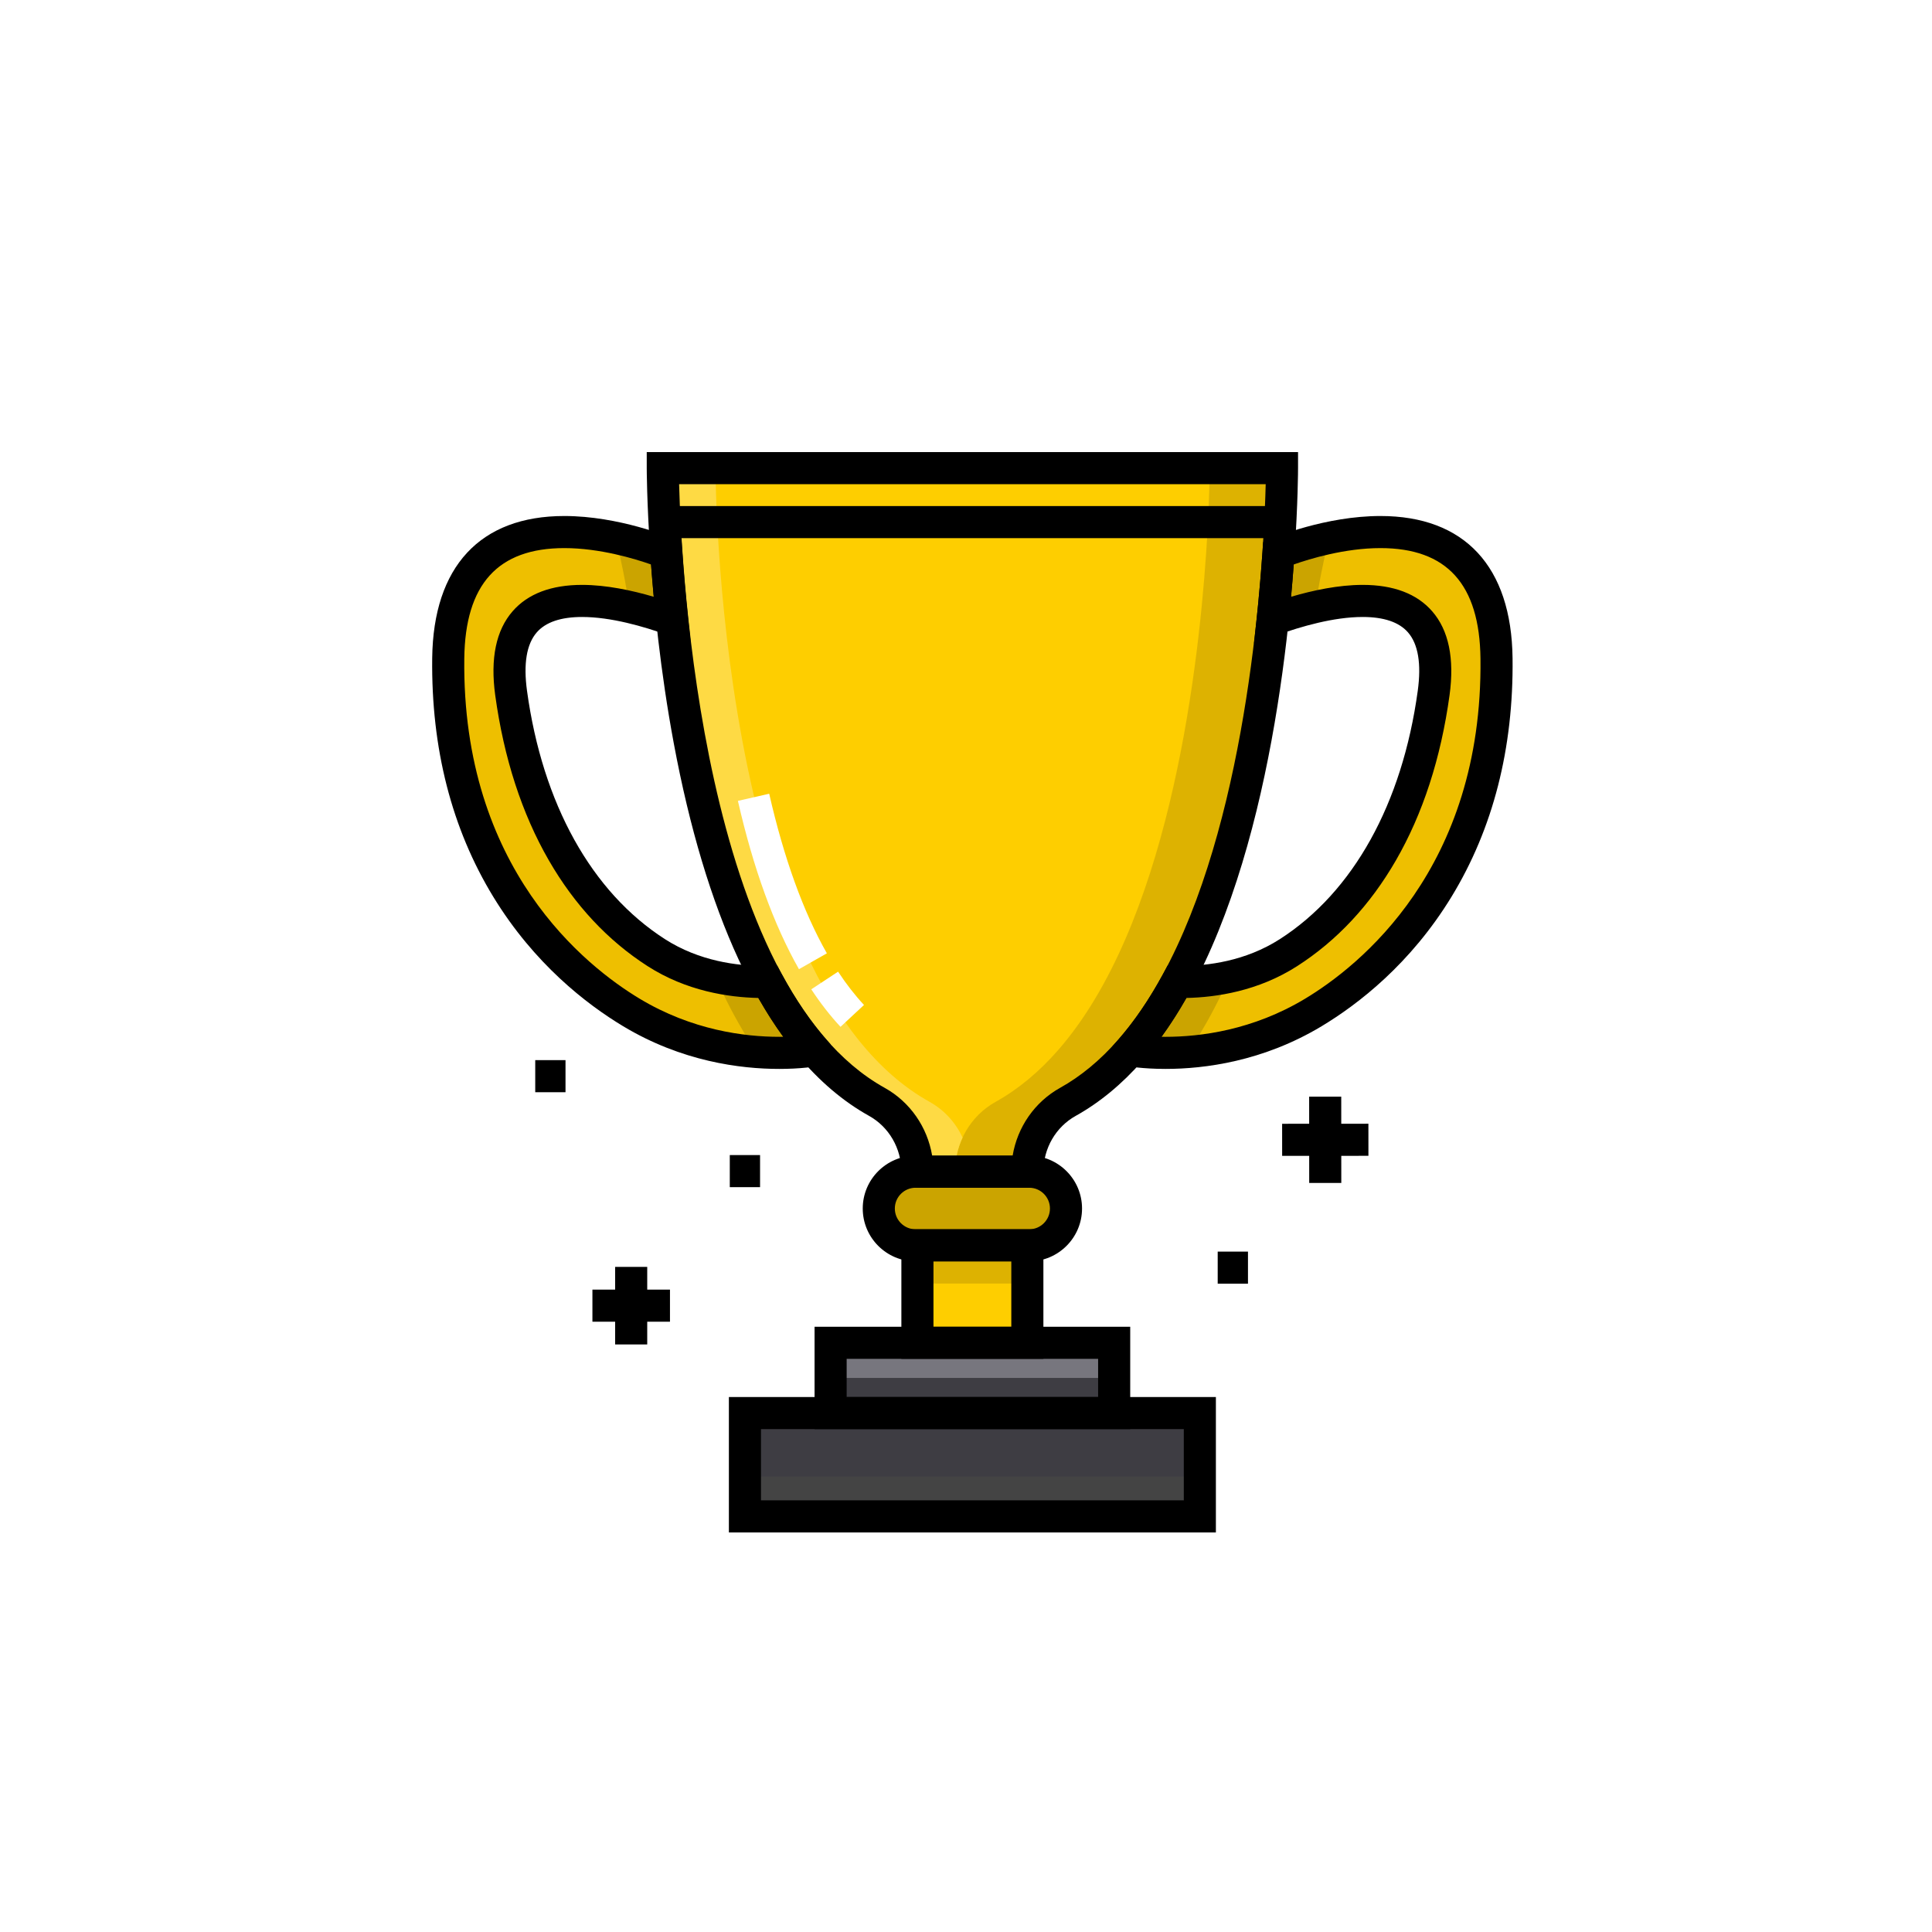 <svg width="272" height="272" viewBox="0 0 272 272" fill="none" xmlns="http://www.w3.org/2000/svg">
<circle opacity="0.1" cx="136" cy="136" r="136" fill="white"/>
<circle opacity="0.1" cx="136.596" cy="135.404" r="104.386" fill="white"/>
<circle opacity="0.1" cx="139.579" cy="136" r="70.386" fill="white"/>
<g filter="url(#filter0_d)">
<path d="M170.306 61.908H100.735H93.311C93.311 61.908 93.311 134.358 123.451 151.126C127.004 153.102 129.161 156.894 129.161 160.96H134.455H144.638C144.638 156.894 146.795 153.103 150.348 151.126C153.614 149.309 156.526 146.838 159.122 143.876C174.392 126.459 178.749 92.071 179.992 73.865C180.488 66.598 180.488 61.907 180.488 61.907H170.306V61.908Z" fill="#FECE00"/>
<path d="M63.107 88.694C63.431 61.069 93.806 73.865 93.806 73.865C93.996 76.651 94.26 79.816 94.624 83.241C86.632 80.364 69.562 76.127 71.959 93.572C74.391 111.277 82.113 123.517 92.393 130.118C98.117 133.793 104.442 134.313 108.096 134.24C110.026 137.801 112.208 141.061 114.675 143.876V143.876C114.675 143.876 101.758 146.283 88.889 138.539C76.905 131.327 62.788 115.844 63.107 88.694Z" fill="#EEBF00"/>
<path d="M144.638 171.325H129.163V185.048H144.638V171.325Z" fill="#FECE00"/>
<path d="M144.641 171.325H128.907V176.706H144.641V171.325Z" fill="#DDB201"/>
<path d="M168.923 194.944H104.878V209.489H168.923V194.944Z" fill="#3E3D43"/>
<path d="M168.923 203.887H104.878V209.485H168.923V203.887Z" fill="#444444"/>
<path d="M156.864 185.048H116.94V194.941H156.864V185.048Z" fill="#77767E"/>
<path d="M156.864 189.995H116.94V194.942H156.864V189.995Z" fill="#3E3D43"/>
<path d="M144.895 171.325H128.905C126.042 171.325 123.722 169.005 123.722 166.142C123.722 163.28 126.042 160.959 128.905 160.959H144.895C147.757 160.959 150.078 163.28 150.078 166.142C150.078 169.005 147.757 171.325 144.895 171.325Z" fill="#CBA400"/>
<path d="M170.306 61.908C170.306 61.908 170.305 66.598 169.809 73.866C168.566 92.072 164.209 126.459 148.939 143.876C146.343 146.838 143.431 149.31 140.166 151.127C136.613 153.103 134.455 156.895 134.455 160.96H144.637C144.637 156.895 146.795 153.103 150.348 151.127C153.614 149.31 156.525 146.838 159.122 143.876C174.391 126.46 178.748 92.072 179.991 73.866C180.488 66.598 180.488 61.908 180.488 61.908H170.306Z" fill="#DDB201"/>
<path d="M130.875 151.126C100.735 134.358 100.735 61.908 100.735 61.908H93.311C93.311 61.908 93.311 134.358 123.451 151.126C127.004 153.102 129.161 156.894 129.161 160.96H134.455C134.455 159.273 134.832 157.636 135.52 156.154C134.55 154.063 132.953 152.283 130.875 151.126Z" fill="#FEDA44"/>
<path d="M210.691 88.694C210.366 61.069 179.992 73.865 179.992 73.865C179.801 76.651 179.538 79.816 179.174 83.241C187.165 80.363 204.235 76.126 201.838 93.572C199.406 111.277 191.685 123.517 181.404 130.118C175.681 133.793 169.355 134.313 165.702 134.24C163.771 137.801 161.59 141.061 159.122 143.876V143.876C159.122 143.876 172.039 146.283 184.908 138.539C196.892 131.327 211.009 115.844 210.691 88.694Z" fill="#EEBF00"/>
<path d="M88.58 81.447C90.822 81.96 92.927 82.63 94.624 83.241C94.26 79.817 93.996 76.651 93.806 73.865C93.806 73.865 90.819 72.609 86.71 71.734C87.449 74.951 88.15 78.177 88.58 81.447Z" fill="#CBA400"/>
<path d="M108.096 134.24C106.252 134.277 103.726 134.161 100.941 133.567C101.214 134.316 101.489 135.067 101.777 135.814C103.101 138.646 104.721 141.389 106.37 144.092C111.339 144.496 114.675 143.876 114.675 143.876V143.876C112.208 141.061 110.026 137.801 108.096 134.24Z" fill="#CBA400"/>
<path d="M185.217 81.447C182.976 81.96 180.87 82.63 179.174 83.241C179.538 79.817 179.801 76.651 179.992 73.865C179.992 73.865 182.979 72.609 187.088 71.734C186.348 74.951 185.648 78.177 185.217 81.447Z" fill="#CBA400"/>
<path d="M165.702 134.24C167.546 134.277 170.071 134.161 172.856 133.567C172.584 134.316 172.309 135.067 172.021 135.814C170.697 138.646 169.076 141.389 167.427 144.092C162.459 144.496 159.123 143.876 159.123 143.876V143.876C161.59 141.061 163.771 137.801 165.702 134.24Z" fill="#CBA400"/>
<path d="M146.896 187.307H126.902V169.066H146.896V187.307ZM131.42 182.789H142.379V173.584H131.42V182.789Z" fill="black"/>
<path d="M144.895 173.584H128.905C124.801 173.584 121.463 170.246 121.463 166.142C121.463 162.039 124.801 158.7 128.905 158.7H144.895C148.999 158.7 152.337 162.039 152.337 166.142C152.337 170.246 148.999 173.584 144.895 173.584ZM128.905 163.219C127.292 163.219 125.981 164.53 125.981 166.143C125.981 167.755 127.292 169.067 128.905 169.067H144.895C146.507 169.067 147.819 167.755 147.819 166.143C147.819 164.53 146.507 163.219 144.895 163.219H128.905Z" fill="black"/>
<path d="M159.119 197.201H114.68V182.789H159.119V197.201ZM119.198 192.683H154.601V187.307H119.198V192.683Z" fill="black"/>
<path d="M171.181 211.746H102.618V192.683H171.181V211.746ZM107.136 207.228H166.664V197.201H107.136V207.228Z" fill="black"/>
<path d="M146.896 163.219H126.902V160.96C126.902 157.674 125.159 154.662 122.353 153.1C115.052 149.038 108.869 141.623 103.977 131.061C100.148 122.796 97.08 112.561 94.858 100.643C91.095 80.463 91.052 62.091 91.052 61.908V59.649H182.747L182.747 61.908C182.747 62.103 182.741 66.759 182.245 74.02C180.948 93.018 176.44 127.55 160.82 145.365C157.959 148.629 154.805 151.232 151.446 153.101C148.64 154.662 146.897 157.674 146.897 160.96L146.896 163.219ZM131.234 158.701H142.566C143.236 154.682 145.67 151.144 149.25 149.152C152.155 147.536 154.905 145.26 157.423 142.387C172.167 125.57 176.48 92.141 177.738 73.712C178.022 69.543 178.142 66.213 178.193 64.167H95.61C95.934 76.428 98.832 134.844 124.549 149.152C128.129 151.144 130.564 154.682 131.234 158.701Z" fill="black"/>
<path d="M164.088 146.489C164.087 146.489 164.087 146.489 164.086 146.489C160.85 146.489 158.794 146.113 158.708 146.097L154.808 145.371L157.424 142.387C159.67 139.825 161.787 136.721 163.716 133.164L164.372 131.954L165.748 131.982C165.935 131.985 166.13 131.987 166.333 131.987C169.973 131.987 175.332 131.334 180.184 128.218C190.52 121.581 197.416 109.168 199.6 93.265C200.125 89.447 199.661 86.675 198.223 85.026C196.971 83.59 194.826 82.862 191.846 82.862C187.754 82.862 183.112 84.224 179.939 85.367L176.547 86.589L176.928 83.003C177.255 79.927 177.527 76.801 177.738 73.712L177.833 72.325L179.115 71.784C179.419 71.656 186.648 68.647 194.346 68.647C206.191 68.647 212.798 75.757 212.949 88.668C213.098 101.369 210.202 112.675 204.341 122.272C198.586 131.694 191.23 137.372 186.073 140.475C177.813 145.445 169.558 146.489 164.088 146.489ZM163.525 141.967C163.707 141.97 163.895 141.971 164.086 141.971C164.087 141.971 164.087 141.971 164.088 141.971C168.986 141.971 176.372 141.04 183.743 136.604C191.282 132.067 208.779 118.32 208.432 88.721C208.309 78.253 203.701 73.165 194.346 73.165C189.343 73.165 184.402 74.673 182.142 75.469C182.03 76.982 181.903 78.502 181.763 80.018C184.833 79.116 188.452 78.344 191.846 78.344C196.189 78.344 199.48 79.592 201.628 82.056C203.962 84.733 204.786 88.711 204.076 93.879C202.86 102.733 200.318 110.559 196.521 117.138C192.896 123.419 188.221 128.426 182.625 132.018C177.16 135.528 171.249 136.413 167.032 136.498C165.918 138.457 164.747 140.284 163.525 141.967Z" fill="black"/>
<path d="M109.711 146.489C104.24 146.489 95.984 145.445 87.724 140.475C82.567 137.371 75.211 131.694 69.457 122.271C63.595 112.674 60.699 101.368 60.848 88.668C60.999 75.757 67.606 68.647 79.451 68.647C87.149 68.647 94.378 71.656 94.682 71.784L95.964 72.324L96.059 73.711C96.271 76.808 96.543 79.934 96.869 83.002L97.25 86.588L93.858 85.366C90.685 84.224 86.043 82.862 81.951 82.862C78.971 82.862 76.826 83.59 75.574 85.025C74.136 86.675 73.672 89.447 74.197 93.265C76.381 109.167 83.277 121.58 93.613 128.217C98.465 131.333 103.824 131.987 107.464 131.987C107.667 131.987 107.862 131.985 108.05 131.981L109.425 131.953L110.081 133.163C112.01 136.721 114.127 139.825 116.373 142.386L116.934 143.025V143.875C116.934 144.463 116.712 145.864 114.658 146.166C114.327 146.214 113.962 146.26 113.573 146.299C112.359 146.426 111.06 146.489 109.711 146.489ZM79.451 73.165C70.096 73.165 65.488 78.253 65.365 88.72C65.018 118.318 82.515 132.066 90.054 136.603C97.425 141.039 104.812 141.97 109.711 141.97C109.903 141.97 110.089 141.969 110.271 141.966C109.05 140.283 107.879 138.456 106.765 136.498C102.549 136.413 96.637 135.528 91.172 132.018C85.576 128.425 80.901 123.419 77.276 117.138C73.479 110.559 70.937 102.733 69.721 93.879C69.011 88.711 69.835 84.733 72.17 82.056C74.317 79.592 77.608 78.344 81.952 78.344C85.346 78.344 88.963 79.116 92.034 80.018C91.894 78.504 91.768 76.984 91.655 75.469C89.397 74.673 84.455 73.165 79.451 73.165Z" fill="black"/>
<path d="M180.295 67.246H93.312V71.764H180.295V67.246Z" fill="black"/>
<path d="M118.333 140.564C116.89 139.015 115.506 137.239 114.218 135.283L117.991 132.797C119.141 134.544 120.368 136.12 121.639 137.485L118.333 140.564Z" fill="white"/>
<path d="M112.484 132.447C108.947 126.221 106.055 118.249 103.888 108.752L108.293 107.747C110.362 116.814 113.093 124.373 116.412 130.215L112.484 132.447Z" fill="white"/>
<path d="M188.837 162.541L188.829 150.394L184.311 150.397L184.319 162.544L188.837 162.541Z" fill="black"/>
<path d="M192.656 158.724L192.653 154.206L180.506 154.214L180.509 158.732L192.656 158.724Z" fill="black"/>
<path d="M91.121 174.362H86.603V185.28H91.121V174.362Z" fill="black"/>
<path d="M94.323 177.561H83.405V182.079H94.323V177.561Z" fill="black"/>
<path d="M79.616 145.252H75.354V149.77H79.616V145.252Z" fill="black"/>
<path d="M107.006 158.618H102.745V163.136H107.006V158.618Z" fill="black"/>
<path d="M175.698 172.21H171.436V176.728H175.698V172.21Z" fill="black"/>
</g>
<defs>
<filter id="filter0_d" x="56.842" y="59.649" width="160.113" height="160.097" filterUnits="userSpaceOnUse" color-interpolation-filters="sRGB">
<feFlood flood-opacity="0" result="BackgroundImageFix"/>
<feColorMatrix in="SourceAlpha" type="matrix" values="0 0 0 0 0 0 0 0 0 0 0 0 0 0 0 0 0 0 127 0"/>
<feOffset dy="4"/>
<feGaussianBlur stdDeviation="2"/>
<feColorMatrix type="matrix" values="0 0 0 0 0 0 0 0 0 0 0 0 0 0 0 0 0 0 0.25 0"/>
<feBlend mode="normal" in2="BackgroundImageFix" result="effect1_dropShadow"/>
<feBlend mode="normal" in="SourceGraphic" in2="effect1_dropShadow" result="shape"/>
</filter>
</defs>
</svg>
